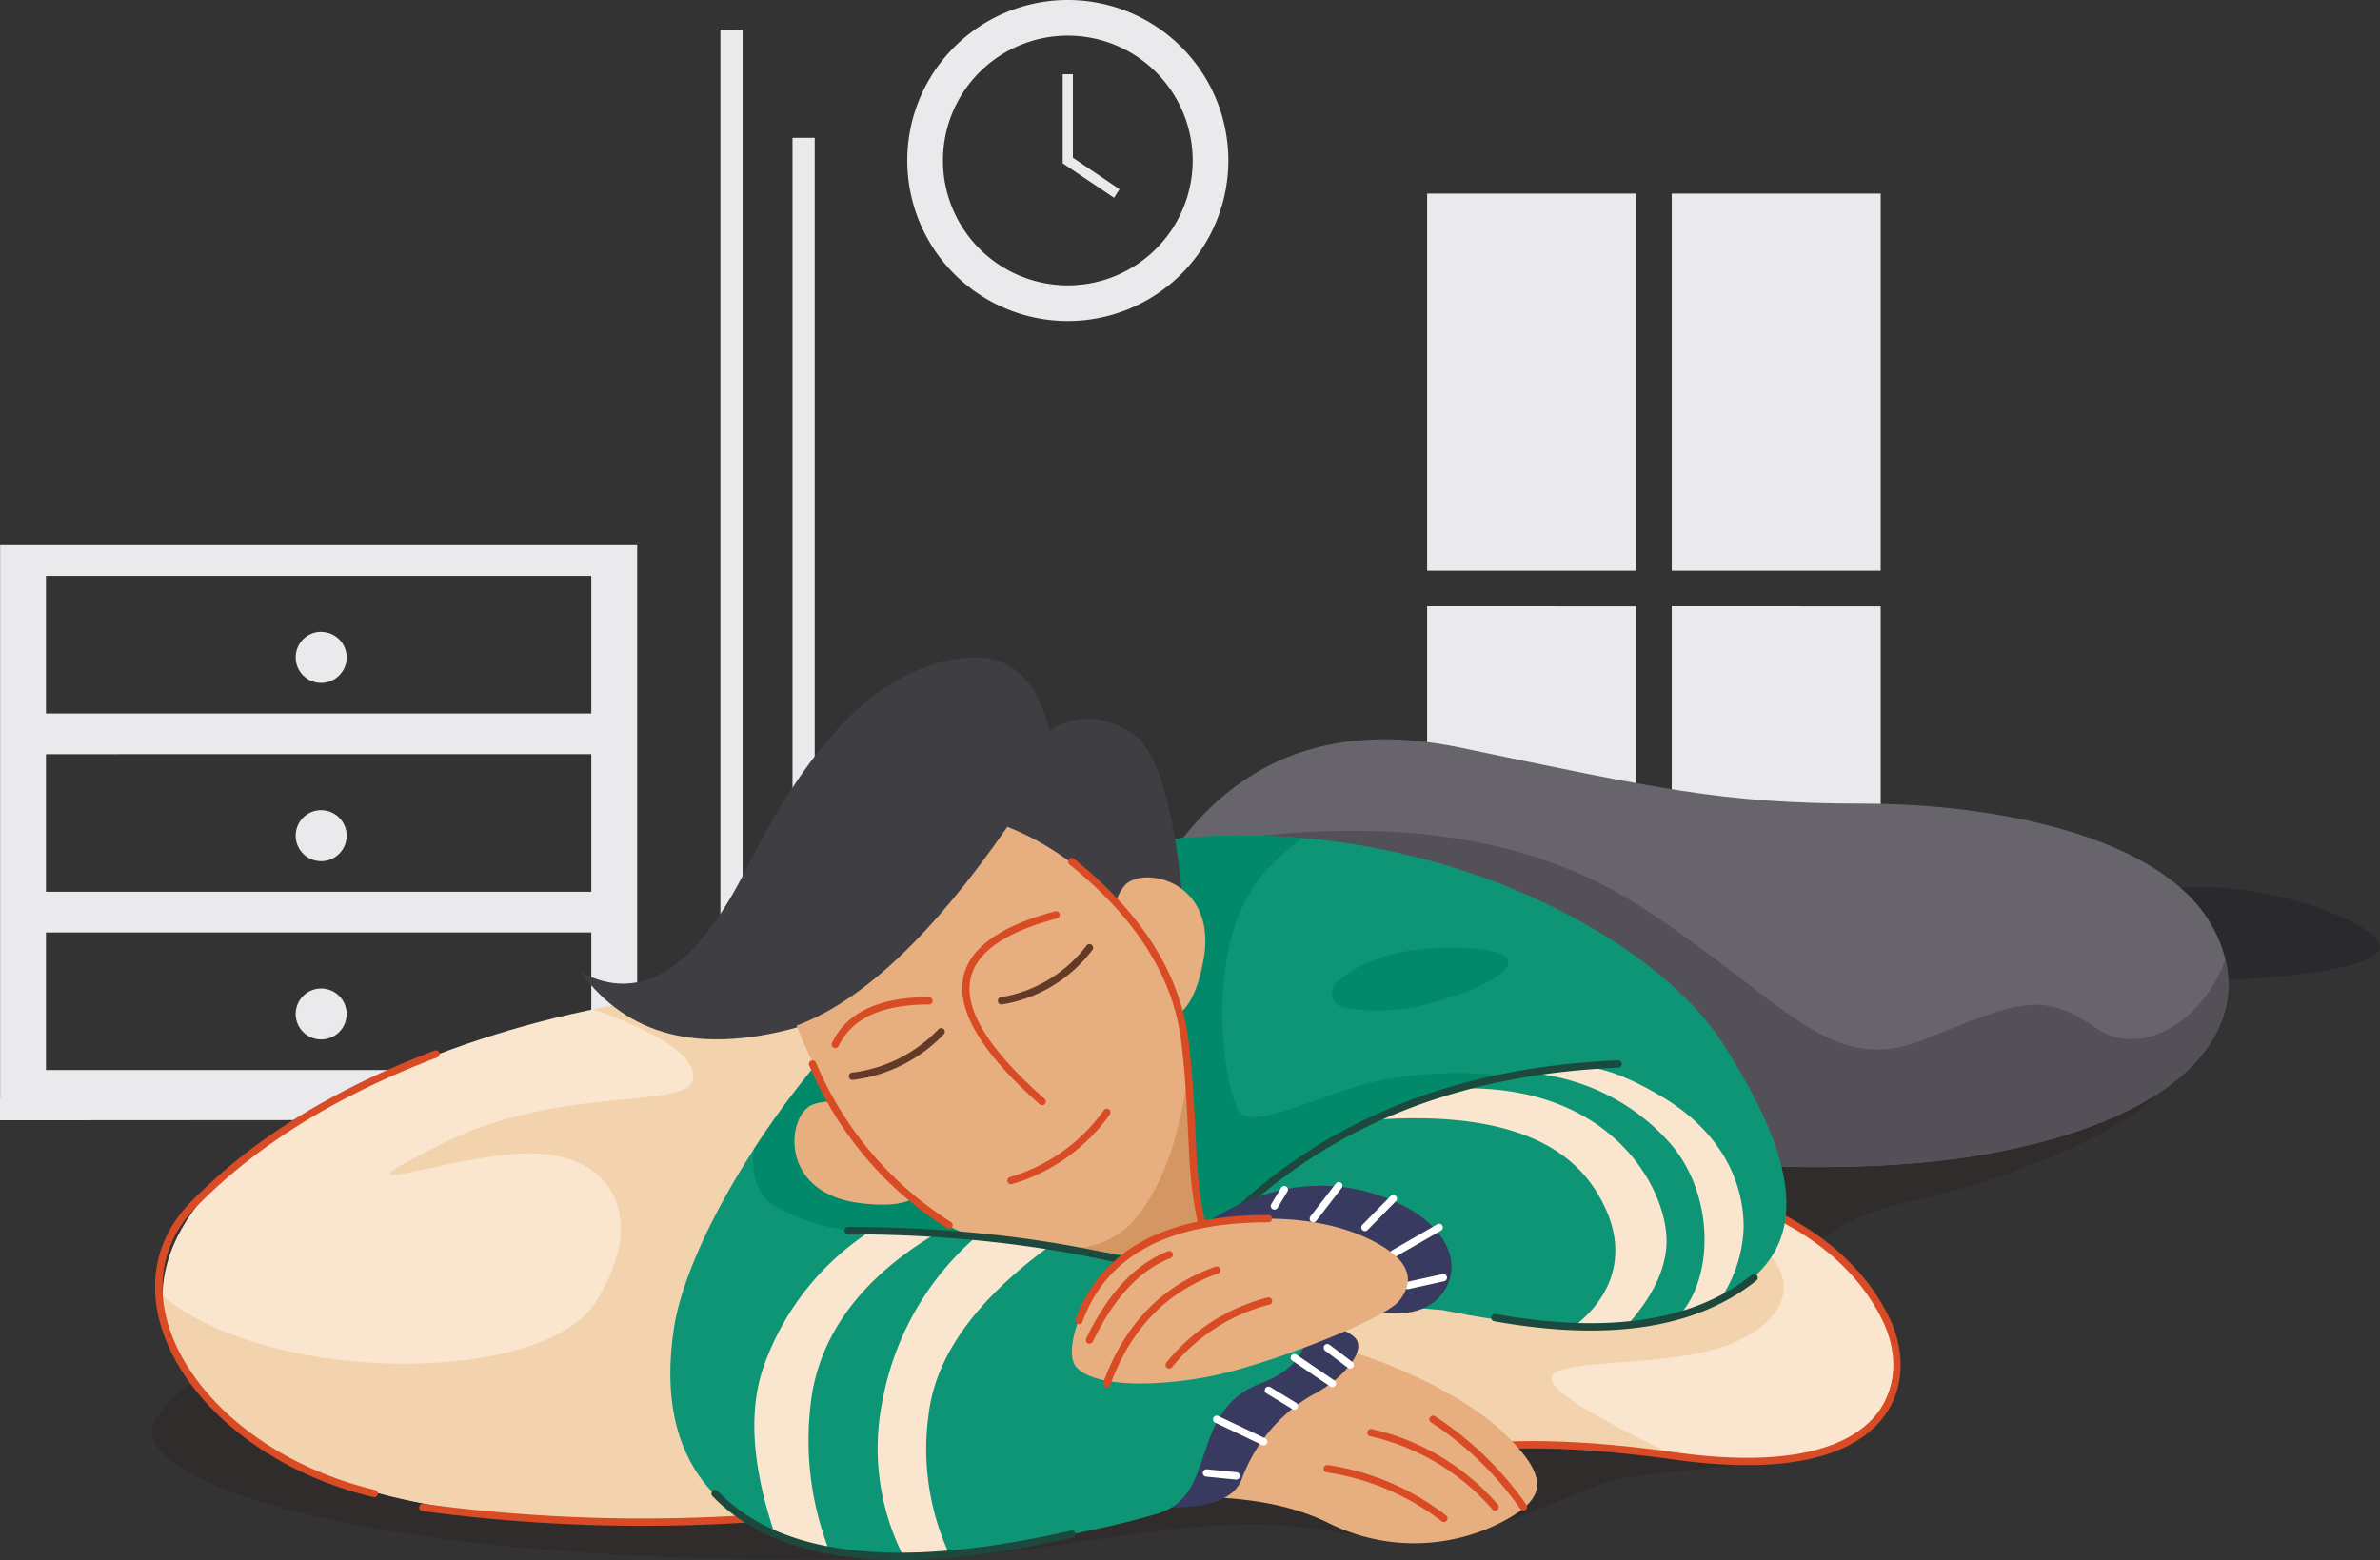 <svg xmlns="http://www.w3.org/2000/svg" width="198.008" height="129.823">
    <rect width="100%" height="100%" fill="#333333" stroke="none"/>
    <defs>
        <style>
            .cls-2,.cls-4{fill:#eaeaed}.cls-2{opacity:.997}.cls-4{stroke:#eaeaed}.cls-5{fill:#fae6ce}.cls-7{fill:#d84b25}.cls-11{fill:#e7af7f}.cls-12{fill:#393a5f}.cls-14{fill:#01896a}.cls-15{fill:#1c483e}.cls-16{fill:#fff}.cls-19{fill:#633a27}
        </style>
    </defs>
    <g id="Sleeping" transform="translate(.008)">
        <g id="Sleeping-2" data-name="Sleeping">
            <g id="Empty-State-6">
                <path id="Shape" d="m124.925 3229.353 9.965.563q117.079 6.668 113.965 9.024c-3.244 2.455-14.054 2.308-16.978 3.414l-.335.129c-3.2 1.25-11.367 4.872-14.41 4.872-3.156 0-5.609-.919-12.171-1.513s-19.456 2.076-26.081 2.617c-50.589 1.836-70.56-6.773-67.443-11.41q3.18-4.732 13.488-7.696zm114.621-3.767-6.4-17.825 2.825-.274q44.957-4.3 43.525.274c-1.446 4.618-13.531 9.234-21.775 11.108l-.5.111q-8.1 1.764-10.221 7.213l-.076.2z" transform="translate(-98.53 -3118.94)" style="fill:#2a1111;opacity:.2"/>
                <path id="Shape-2" data-name="Shape" class="cls-2" d="M378.806 3073.828v31.372h-17.384v-31.377zm20.352 0v31.372h-17.384v-31.377zm-20.352-34.345v31.377h-17.384v-31.377zm20.352 0v31.377h-17.384v-31.377z" transform="translate(-242.699 -3023.371)"/>
                <path id="Shape-3" data-name="Shape" d="M272.778 3001.483a13.356 13.356 0 1 1-13.356 13.356 13.356 13.356 0 0 1 13.356-13.356zm0 2.968a10.388 10.388 0 1 0 10.388 10.388 10.388 10.388 0 0 0-10.388-10.388zm.424 3.211v6.944l3.879 2.62-.455.716-4.272-2.87v-7.41z" transform="translate(-183.948 -3001.483)" style="fill:#eaeaed"/>
                <path id="Path-773" class="cls-4" d="M142.808 3008.483v89.717l-60.782.039v-.848l59.934-.039v-88.867z" transform="translate(-81.534 -3005.515)"/>
                <path id="Path-773-2" data-name="Path-773" class="cls-4" d="M142.808 3008.483v89.717l-.848-.848v-88.867z" transform="translate(-75.534 -2996.515)"/>
                <path id="Shape-4" data-name="Shape" class="cls-2" d="M134.423 3108.483v46.217h-53v-46.217zm-3.816 32.225H85.238v11.448h45.369zm-22.472 4.664a2.12 2.12 0 1 1-2.12 2.12 2.12 2.12 0 0 1 2.12-2.12zm22.472-19.5H85.238v11.448h45.369zm-22.472 4.664a2.12 2.12 0 1 1-2.12 2.12 2.12 2.12 0 0 1 2.12-2.125zm22.472-19.5H85.238v11.448h45.369zm-22.472 4.664a2.12 2.12 0 1 1-2.12 2.12 2.12 2.12 0 0 1 2.12-2.129z" transform="translate(-81.422 -3063.114)"/>
                <path id="Path-158" class="cls-5" d="M166.047 3195.024q-22.53.661-40.219 10.5c-17.688 9.84-15.687 22.45 0 29.743s46.641 2.971 57.273 1.977 38.514-5.307 52.512-3.519 20.061.224 21.542-5.637-5.494-13.374-14.124-16.264q-8.631-2.888-76.984-16.8z" transform="translate(-99.784 -3112.961)"/>
                <path id="Path" d="m166.047 3195.024 10.147 2.072q44.075 9.031 59.618 12.8l.886.615a62.2 62.2 0 0 0 6.021 3.784l.156.08c8.472 4.3 5.526 8.953 0 10.739l-.337.1c-5.573 1.641-14.854.659-13.549 2.877q.938 1.594 10.178 6.035-1.4-.132-2.935-.32l-.618-.078c-13.718-1.753-40.769 2.354-51.853 3.455l-1.669.161c-11.466 1.144-41.046 5-56.263-2.075-8.12-3.775-12.574-8.975-12.527-14.478 9.039 7.5 31.812 7.421 36.083.439 4.54-7.423.942-12.294-5.519-12.294s-17.785 4.487-7.458-.729 21.043-2.681 21.043-5.682q0-2.618-8.317-5.573a97.741 97.741 0 0 1 16.913-1.928z" transform="translate(-99.784 -3112.961)" style="fill:#f2d3ad"/>
                <path id="Path-602" class="cls-7" d="M384.032 3238.991a.305.305 0 0 1 .408-.142q6.751 3.273 9.535 8.849c1.582 3.175 1.347 6.694-1.009 9.1-2.812 2.87-8.3 3.986-16.476 2.893l-.994-.135q-17.318-2.3-23.735 1.729a.305.305 0 0 1-.324-.517q6.635-4.162 24.135-1.818l.719.1c8.159 1.133 13.556.062 16.239-2.677 2.157-2.2 2.374-5.44.9-8.4q-2.683-5.385-9.254-8.572a.306.306 0 0 1-.144-.41z" transform="translate(-236.865 -3138.186)"/>
                <path id="Path-601" class="cls-7" d="M164.022 3296.608a136.99 136.99 0 0 0 27.506.907.305.305 0 1 1 .038.609 137.582 137.582 0 0 1-27.629-.912.305.305 0 0 1 .043-.608z" transform="translate(-128.798 -3171.47)"/>
                <path id="Path-157" d="M505.521 3183.413q12.818-.491 14.841-2.35c2.023-1.858-9.15-6.3-16.82-5.384q-7.67.911 1.979 7.734z" transform="translate(-322.603 -3101.748)" style="fill:#2a2a2e"/>
                <path id="Path-156" d="M309.36 3157.276q8.488-13.417 24.791-10.023c16.3 3.394 21.851 4.669 33.429 4.669s24.694 2.823 28.942 9.807.458 15.826-18.274 19.3q-18.733 3.471-57.806-3.642z" transform="translate(-212.712 -3085.05)" style="fill:#68646c"/>
                <path id="Path-2" data-name="Path" d="M360.681 3170.814c12.149 7.859 15.685 14.277 23.63 11.068l2.113-.851c6.215-2.478 8.138-2.878 12.1-.134 4.106 2.844 9.285-1.038 10.818-5.7 1.52 6.3-3.571 13.2-19.592 16.17q-18.733 3.471-57.806-3.642l-.786-1.425-1.829-21.389q19.203-1.957 31.352 5.903z" transform="translate(-224.214 -3095.391)" style="fill:#545058"/>
                <g id="Group-21" transform="translate(55.757 69.519)">
                    <path id="Path-141" class="cls-11" d="M306.066 3277.717q9.524-.784 15.131 1.921a15.965 15.965 0 0 0 14.54 0c3.662-1.921 4.2-3.639 0-7.588s-13.443-7.562-17.608-7.562q-4.165-.001-12.063 13.229z" transform="translate(-266.572 -3222.49)"/>
                    <path id="Path-585" class="cls-12" d="M308.075 3275.834q6.249.35 7.212-2.356a13.521 13.521 0 0 1 5.815-6.94c2.419-1.206 4.7-3.713 3.56-4.818q-1.141-1.1-5.543-1.636l-8.749 8.229z" transform="translate(-267.729 -3219.953)"/>
                    <path id="Path-137" d="M277.194 3204.943q15.21 3.125 23.334-1.043c8.124-4.167 5.789-11.984 0-21.1s-24.662-19.234-45.849-17.059-39.711 29.306-41.45 40.673 4.145 16.632 12.311 18.372 23.08-1.417 28.033-2.945 2.427-8.543 8.48-10.81 3.093-7.129 3.093-7.129z" transform="translate(-212.922 -3165.439)" style="fill:#0e9576"/>
                    <path id="Path-3" data-name="Path" class="cls-5" d="M386.4 3210.994q2.416-.313 7.019 2.426c4.6 2.738 6.769 6.727 6.769 10.854a11.343 11.343 0 0 1-1.934 5.965 19.461 19.461 0 0 1-3.342 1.269c2.912-3.313 2.8-10.406-1.141-14.558a17.468 17.468 0 0 0-10.438-5.411l-.334-.046z" transform="translate(-310.887 -3191.66)"/>
                    <path id="Path-4" data-name="Path" class="cls-5" d="M359.368 3215.067c12.191 0 16.556 8.458 16.556 12.676q0 3.322-3.186 6.938a36.344 36.344 0 0 1-4.5.178c2.7-2.046 5.189-5.987 1.745-11.359q-4.294-6.7-17.967-5.844a45.347 45.347 0 0 1 7.352-2.589z" transform="translate(-293.037 -3194.024)"/>
                    <path id="Shape-5" data-name="Shape" class="cls-5" d="m249.78 3240.65 6.049 1q-10.873 7.244-11.895 15.14a20.949 20.949 0 0 0 1.618 11.611 60.113 60.113 0 0 1-3.8.207 19.823 19.823 0 0 1-1.636-13.016 23.743 23.743 0 0 1 9.365-14.715zm-10.653 1 5.236.332q-8.625 5.225-10.1 12.956a25.371 25.371 0 0 0 1.358 13.285q-.3-.053-.582-.114a22.392 22.392 0 0 1-3.921-1.2q-2.889-8.553-.882-14.082a22.214 22.214 0 0 1 8.585-10.971z" transform="translate(-222.42 -3208.76)"/>
                    <path id="Path-5" data-name="Path" class="cls-14" d="M264.051 3165.738a57.818 57.818 0 0 1 10.889-.081 20.627 20.627 0 0 0-2.878 2.489c-5.833 6.041-3.624 18.945-2.376 20.339s6.686-1.394 10.9-2.494a34.574 34.574 0 0 1 11.084-.562l-.894.265a84.11 84.11 0 0 0-11.978 4.348 41.173 41.173 0 0 0-9.452 6.965l-.344.322-8.515 3.521-11.516-1.992-1.67-.131q-5.108-.391-7.18-.4h-.828a15 15 0 0 1-8.453-2.161q-1.953-1.282-1.59-4.617c7.55-11.64 20.576-24.349 34.801-25.811z" transform="translate(-222.295 -3165.439)"/>
                    <path id="Path-139" class="cls-15" d="M351.929 3209.581a.305.305 0 1 1 .025.61q-21.405.884-34.057 14.77a.305.305 0 1 1-.451-.411q12.833-14.075 34.483-14.969z" transform="translate(-273.081 -3190.864)"/>
                    <path id="Path-142" class="cls-7" d="M341.421 3289.009h.042a21.106 21.106 0 0 1 9.839 4.186.305.305 0 1 1-.356.5 20.512 20.512 0 0 0-9.551-4.074.305.305 0 0 1 .026-.609z" transform="translate(-286.765 -3236.615)"/>
                    <path id="Path-143" class="cls-7" d="M349.692 3282.165a.305.305 0 0 1 .363-.234 19.626 19.626 0 0 1 10.487 6.277.305.305 0 1 1-.451.412 19.018 19.018 0 0 0-10.164-6.092.305.305 0 0 1-.235-.363z" transform="translate(-291.696 -3232.533)"/>
                    <path id="Path-144" class="cls-7" d="M361.914 3279.448a.305.305 0 0 1 .424-.081 27.824 27.824 0 0 1 7.607 7.374.305.305 0 1 1-.508.34 27.22 27.22 0 0 0-7.443-7.209.3.3 0 0 1-.08-.424z" transform="translate(-298.709 -3231.03)"/>
                    <path id="Path-586" class="cls-16" d="m317.761 3289.843 2.466.244a.305.305 0 0 1-.019.609h-.042l-2.466-.244a.305.305 0 0 1 .019-.609z" transform="translate(-273.115 -3237.094)"/>
                    <path id="Path-587" class="cls-16" d="M319.447 3279.489a.306.306 0 0 1 .365-.161l.042.016 3.9 1.857a.305.305 0 0 1-.221.568l-.042-.017-3.9-1.857a.3.3 0 0 1-.144-.406z" transform="translate(-274.262 -3231.031)"/>
                    <path id="Path-588" class="cls-16" d="M329.621 3273.761a.306.306 0 0 1 .379-.123l.04.021 2.149 1.308a.305.305 0 0 1-.277.542l-.04-.021-2.149-1.308a.306.306 0 0 1-.102-.419z" transform="translate(-280.114 -3227.747)"/>
                    <path id="Path-589" class="cls-16" d="M334.7 3267.339a.3.3 0 0 1 .385-.1l.039.022 3.165 2.155a.305.305 0 0 1-.3.527l-.039-.023-3.165-2.154a.305.305 0 0 1-.085-.427z" transform="translate(-283.033 -3224.056)"/>
                    <path id="Path-590" class="cls-16" d="M341.185 3265.377a.306.306 0 0 1 .39-.084l.038.025 1.9 1.436a.305.305 0 0 1-.329.512l-.038-.024-1.9-1.436a.306.306 0 0 1-.061-.429z" transform="translate(-286.765 -3222.933)"/>
                    <path id="Path-591" class="cls-15" d="M221.079 3293.965a.305.305 0 0 1 .432.009q7.875 8.205 29.4 3.293a.305.305 0 1 1 .137.595q-21.813 5-29.974-3.466a.305.305 0 0 1 .005-.431z" transform="translate(-217.567 -3239.42)"/>
                    <path id="Path-592" class="cls-12" d="M330.011 3244.639q4.443.769 6.065-1.663c1.621-2.433 0-5.3-3.033-6.947s-9.044-3.522-16.186.9q-7.141 4.423 13.154 7.71z" transform="translate(-271.717 -3205.04)"/>
                    <path id="Path-593" class="cls-16" d="M360.13 3251.522a.305.305 0 0 1 .171.584l-.04.012-2.942.649a.305.305 0 0 1-.171-.585l.04-.011z" transform="translate(-295.88 -3215.018)"/>
                    <path id="Path-594" class="cls-16" d="M358.047 3241.678a.305.305 0 0 1 .342.5l-.037.025-3.834 2.209a.305.305 0 0 1-.342-.5l.037-.025z" transform="translate(-294.217 -3209.329)"/>
                    <path id="Path-595" class="cls-16" d="M350.959 3236.091a.305.305 0 0 1 .467.39l-.032.038-2.347 2.391a.305.305 0 0 1-.468-.39l.032-.038z" transform="translate(-291.028 -3206.081)"/>
                    <path id="Path-596" class="cls-16" d="M340.557 3233.59a.305.305 0 0 1 .508.335l-.025.038-2.116 2.739a.305.305 0 0 1-.508-.335l.025-.038z" transform="translate(-285.183 -3204.625)"/>
                    <path id="Path-597" class="cls-16" d="M331.61 3234.382a.305.305 0 0 1 .542.277l-.02.04-.824 1.358a.305.305 0 0 1-.542-.276l.02-.04z" transform="translate(-280.785 -3205.065)"/>
                    <path id="Path-598" class="cls-15" d="M395.7 3251.582a.305.305 0 1 1 .382.477q-7.439 5.953-21.8 3.39a.305.305 0 1 1 .107-.6q14.12 2.509 21.311-3.267z" transform="translate(-305.722 -3215.018)"/>
                    <path id="Path-599" class="cls-14" d="M343.137 3190.373q3.136-2.889 9.559-2.889h.463c7.348.107 4.151 2.791-1.479 4.413a16.854 16.854 0 0 1-7.7.619l-.269-.053a1.221 1.221 0 0 1-.578-2.094z" transform="translate(-287.698 -3178.137)"/>
                </g>
                <path id="Path-149" class="cls-11" d="M242.695 3218.722a3.74 3.74 0 0 0-3.836-.793c-2.151.686-3.075 7.313 3.836 8.208q6.911.894 5.553-4.165z" transform="translate(-171.199 -3126.028)"/>
                <path id="Path-150" d="M245.655 3153.338q-1.007-14.673-4.653-16.718t-6.639 0q-1.626-6.792-7.277-6.068c-5.651.724-11.553 4.785-17.915 17.459q-6.363 12.674-13.807 8.67 5.776 7.942 17.95 4.612t28.163-1.54z" transform="translate(-147.052 -3075.786)" style="fill:#3e3e43"/>
                <path id="Path-149-Copy" class="cls-11" d="M300.394 3178.346a3.741 3.741 0 0 1 .431-3.894c1.317-1.834 7.906-.664 6.62 6.185q-1.286 6.849-5.677 3.995z" transform="translate(-207.342 -3100.665)"/>
                <path id="Path-148" class="cls-11" d="M237.7 3180.285q5.768 14.267 14.622 17.556c6.318 0 20.156 3.508 19.463 1.507s-1.565-8.4-1.565-15.135-5.3-16.624-14.979-20.472q-9.358 13.514-17.541 16.544z" transform="translate(-171.436 -3094.941)"/>
                <path id="Path-6" data-name="Path" d="m301.953 3213 .04-.3.005.65c.075 6.38.9 12.29 1.559 14.2.442 1.277-5.033.311-10.7-.556a7.175 7.175 0 0 0 4.3-1.9q3.637-3.794 4.796-12.094z" transform="translate(-203.21 -3123.14)" style="fill:#d49763"/>
                <path id="Path-140" class="cls-15" d="M247.4 3242.278q17.715.015 31.736 5.069a.305.305 0 0 1-.207.574q-13.917-5.017-31.53-5.033a.305.305 0 0 1 0-.611z" transform="translate(-176.85 -3140.178)"/>
                <path id="Path-151" class="cls-7" d="M277.94 3180.323a.305.305 0 0 1 .156.59c-9.346 2.48-9.705 7.356-1.021 15.028a.305.305 0 0 1-.4.458c-9.017-7.963-8.613-13.455 1.265-16.076z" transform="translate(-190.161 -3104.487)"/>
                <path id="Path-583" class="cls-7" d="M291.065 3169.994a.305.305 0 0 1 .43-.046q8.622 6.939 9.549 15.408l.121 1.157c.164 1.635.253 2.9.354 4.852l.146 3c.038.723.075 1.26.123 1.821a32.159 32.159 0 0 0 .992 5.629.305.305 0 0 1-.591.154 32.916 32.916 0 0 1-.979-5.4l-.031-.335a50.881 50.881 0 0 1-.117-1.685l-.165-3.363a90.044 90.044 0 0 0-.461-5.764q-.888-8.2-9.324-15a.305.305 0 0 1-.047-.428z" transform="translate(-202.135 -3098.478)"/>
                <path id="Path-138" class="cls-11" d="M318.457 3243.584c-1.286-1.057-6.033-4.024-15.545-2.513s-12.223 10.261-10.867 11.885 6.04 1.752 10.867.876 14.718-4.767 16-6.3.831-2.891-.455-3.948z" transform="translate(-202.55 -3139.241)"/>
                <path id="Path-145" class="cls-7" d="M307.207 3250.051a.305.305 0 1 1 .2.576q-6.375 2.238-8.954 9.253a.305.305 0 1 1-.573-.211q2.68-7.276 9.327-9.618z" transform="translate(-206.09 -3144.646)"/>
                <path id="Path-146" class="cls-7" d="M318.593 3256.118a.305.305 0 1 1 .151.591 15.183 15.183 0 0 0-8.1 5.214.305.305 0 0 1-.47-.389 15.791 15.791 0 0 1 8.419-5.416z" transform="translate(-213.143 -3148.145)"/>
                <path id="Path-147" class="cls-7" d="M301.285 3247.019a.305.305 0 1 1 .221.569q-3.826 1.486-6.475 6.958a.305.305 0 1 1-.549-.266q2.738-5.673 6.803-7.261z" transform="translate(-204.125 -3142.897)"/>
                <path id="Path-152" class="cls-7" d="M252.673 3197.179a.305.305 0 0 1 0 .611c-3.924 0-6.408 1.158-7.51 3.455a.305.305 0 1 1-.55-.264c1.218-2.541 3.924-3.802 8.06-3.802z" transform="translate(-175.401 -3114.202)"/>
                <path id="Path-153" class="cls-19" d="M255.369 3203.339a.305.305 0 0 1 .442.421 12.556 12.556 0 0 1-7.591 3.8.305.305 0 0 1-.085-.6 11.941 11.941 0 0 0 7.234-3.621z" transform="translate(-177.296 -3117.696)"/>
                <path id="Path-154" class="cls-19" d="M284.571 3186.894a.305.305 0 1 1 .5.351 11.79 11.79 0 0 1-7.5 4.539.305.305 0 0 1-.13-.6 11.19 11.19 0 0 0 7.13-4.29z" transform="translate(-194.19 -3108.203)"/>
                <path id="Path-155" class="cls-7" d="M287.086 3219.2a.305.305 0 0 1 .5.35 15.293 15.293 0 0 1-8.131 5.794.305.305 0 1 1-.187-.581 14.687 14.687 0 0 0 7.818-5.563z" transform="translate(-195.257 -3126.812)"/>
                <path id="Path-582" class="cls-7" d="M240.309 3209.607a.305.305 0 0 1 .4.154 28.993 28.993 0 0 0 11.24 13.276.305.305 0 1 1-.321.519 29.6 29.6 0 0 1-11.476-13.547.3.3 0 0 1 .157-.402z" transform="translate(-172.835 -3121.345)"/>
                <path id="Path-584" class="cls-7" d="M308.472 3239.93a.305.305 0 0 1 0 .611c-8.327 0-13.46 2.759-15.474 8.27a.305.305 0 0 1-.573-.209c2.113-5.784 7.486-8.672 16.047-8.672z" transform="translate(-202.947 -3138.826)"/>
                <path id="Path-600" class="cls-7" d="M135.077 3207.639a.305.305 0 0 1 .217.571q-12.594 4.79-20.068 12.46c-7.32 7.5.565 20.094 14.9 23.532a.305.305 0 0 1-.142.594c-14.725-3.532-22.925-16.626-15.194-24.553q7.577-7.769 20.287-12.604z" transform="translate(-98.933 -3120.215)"/>
            </g>
        </g>
    </g>
</svg>
